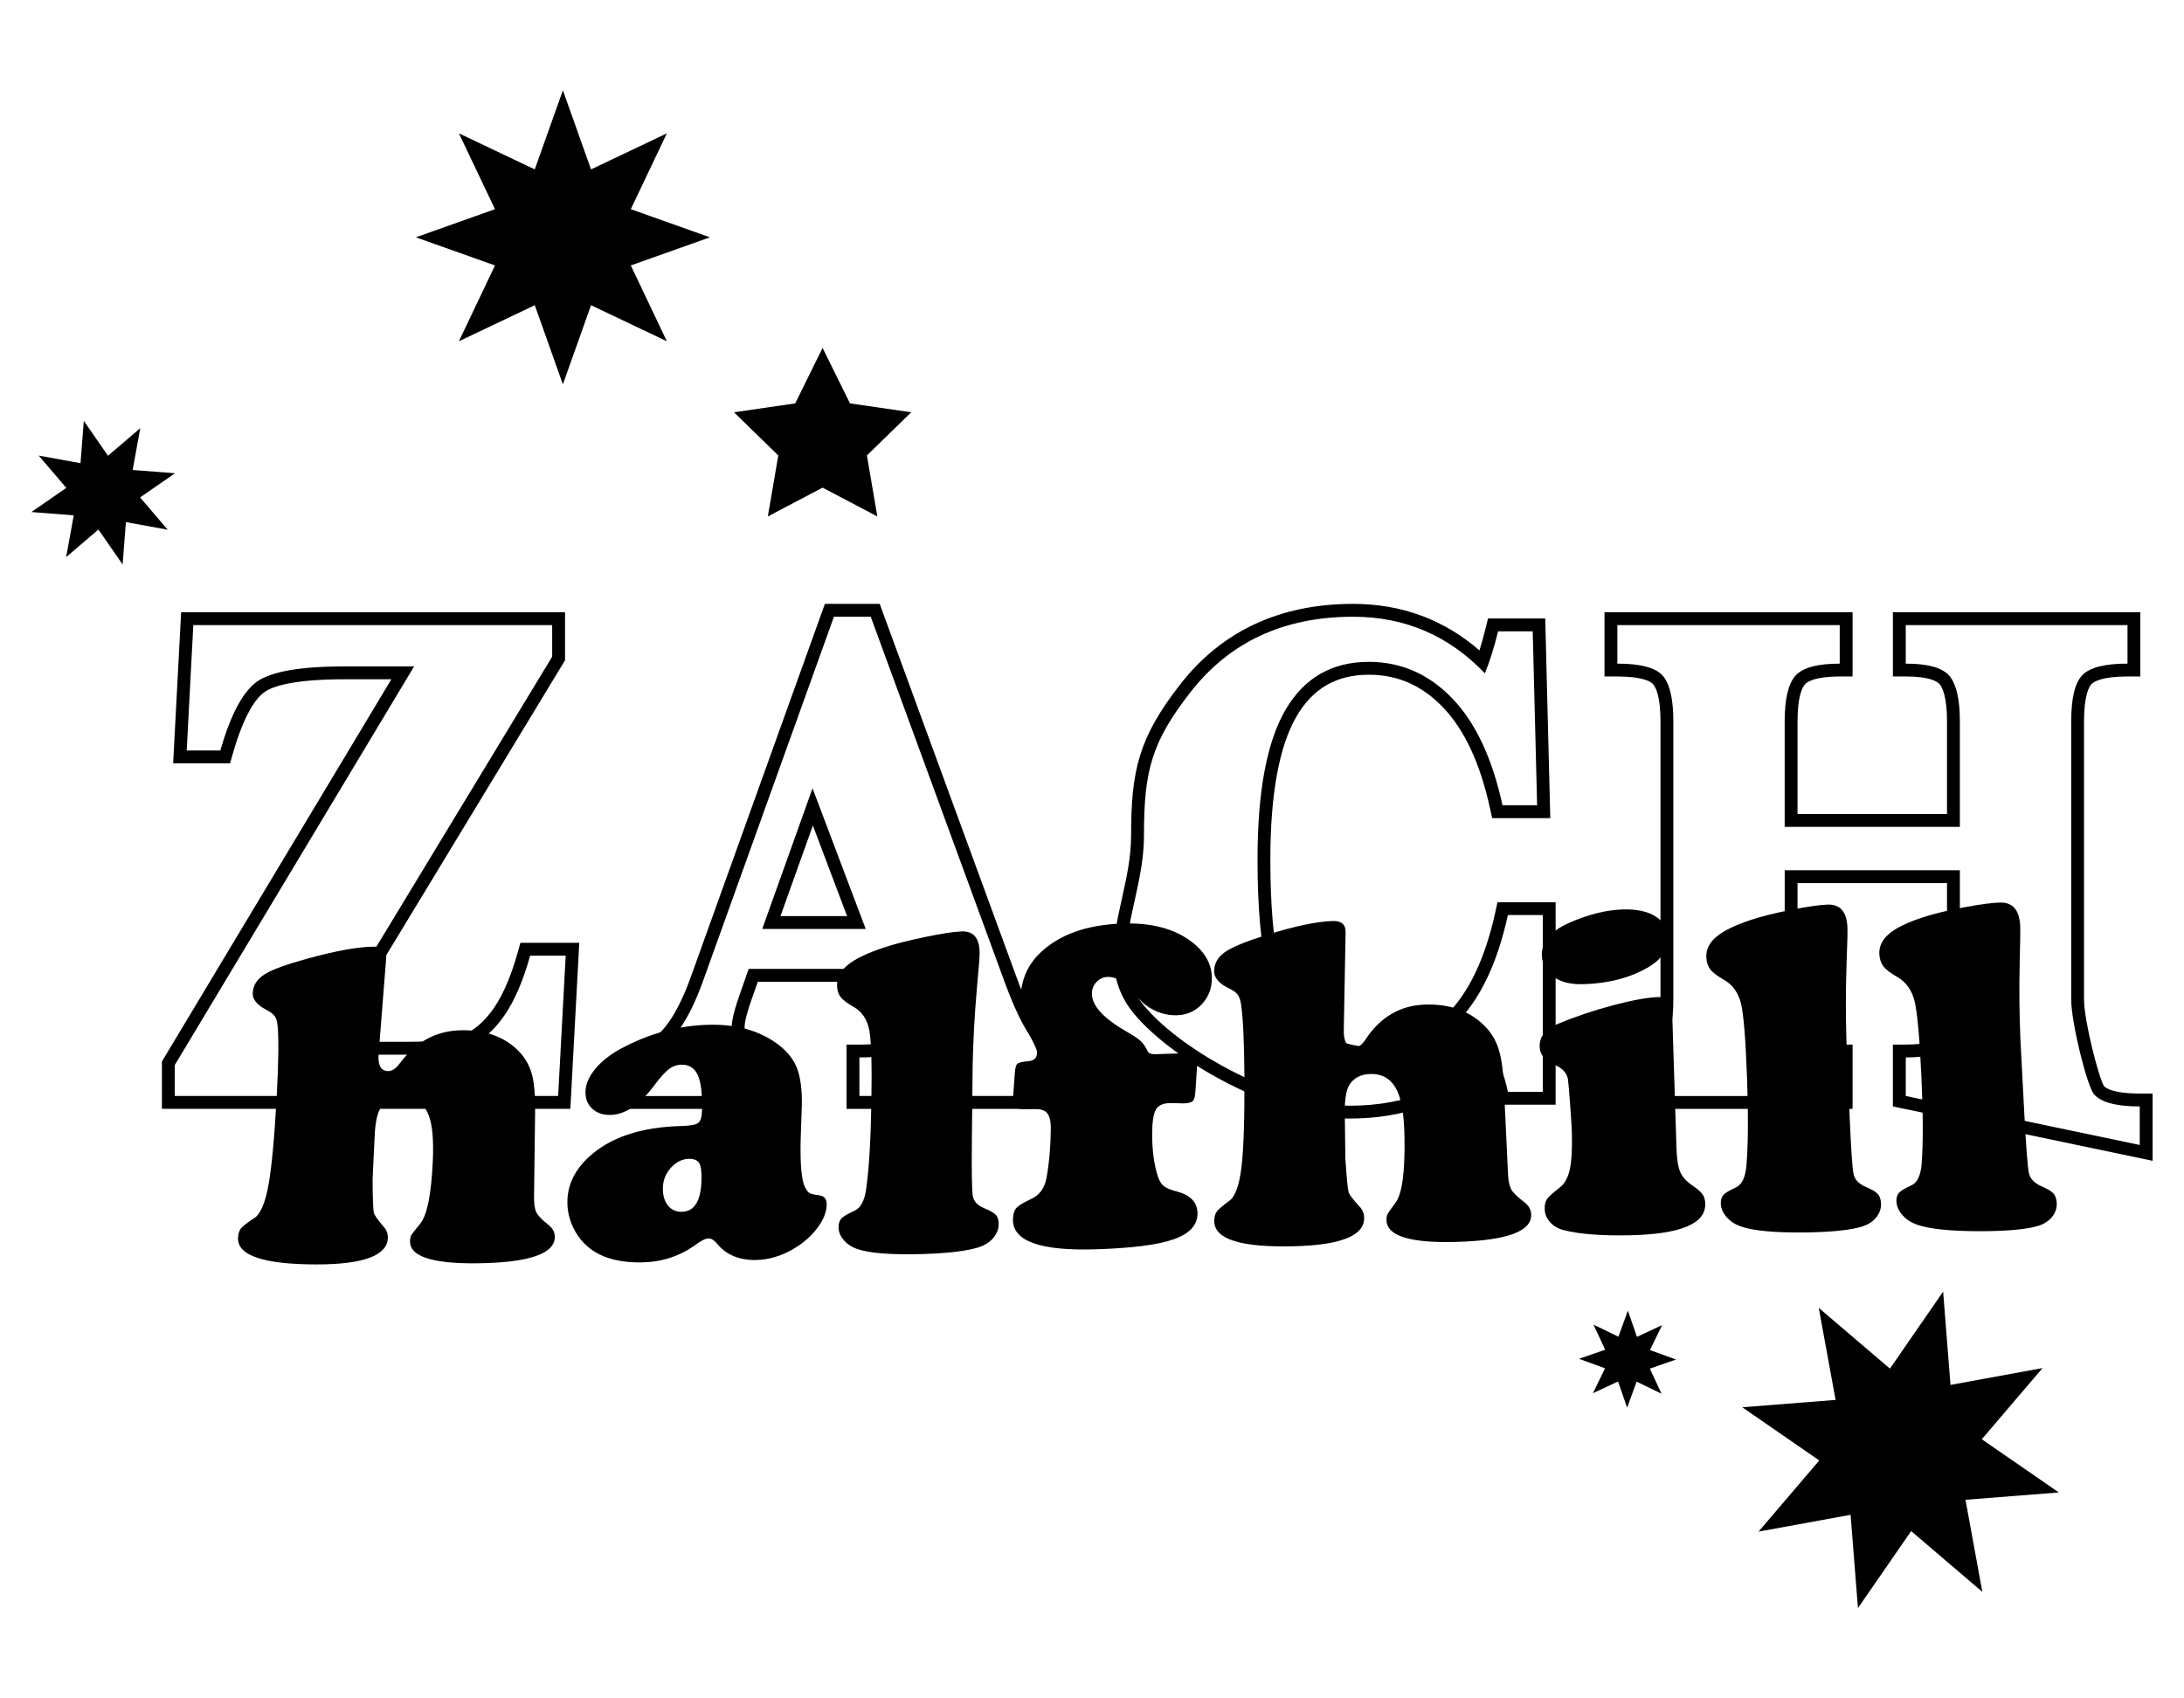 <?xml version="1.0" encoding="utf-8"?>
<!-- Generator: Adobe Illustrator 17.0.0, SVG Export Plug-In . SVG Version: 6.00 Build 0)  -->
<!DOCTYPE svg PUBLIC "-//W3C//DTD SVG 1.1//EN" "http://www.w3.org/Graphics/SVG/1.1/DTD/svg11.dtd">
<svg version="1.1" id="Layer_1" xmlns="http://www.w3.org/2000/svg" xmlns:xlink="http://www.w3.org/1999/xlink" x="0px" y="0px"
	 width="180px" height="140px" viewBox="0 0 180 140" enable-background="new 0 0 180 140" xml:space="preserve">
<g>
	<g>
		<path d="M45.509,51.525v2.605L25.627,86.937h8.062c2.246,0,3.905-0.229,4.977-0.687c1.071-0.458,2.03-1.293,2.877-2.505
			c0.847-1.211,1.564-2.867,2.151-4.967h2.929l-0.622,11.565H14.403v-2.547L34.13,54.932h-5.703c-3.647,0-6.057,0.416-7.233,1.246
			c-1.175,0.83-2.186,2.725-3.033,5.683h-2.773l0.544-10.335H45.509 M46.569,50.466h-1.06H15.933h-1.005l-0.053,1.004L14.33,61.804
			l-0.059,1.116h1.117h2.773h0.799l0.22-0.768c0.964-3.371,1.96-4.639,2.625-5.108c0.679-0.48,2.378-1.051,6.621-1.051h3.83
			L13.495,87.251l-0.151,0.251v0.294v2.547v1.06h1.06h31.599h1.004L47.06,90.4l0.622-11.565l0.06-1.117h-1.118h-2.929h-0.804
			l-0.217,0.774c-0.553,1.974-1.225,3.537-2,4.646c-0.728,1.041-1.544,1.761-2.425,2.137c-0.934,0.399-2.469,0.602-4.56,0.602
			h-6.181L46.416,54.68l0.153-0.253V54.13v-2.605V50.466L46.569,50.466z"/>
		<path d="M71.764,50.838L82.78,80.896c1.088,2.978,2.074,4.767,2.955,5.368c0.881,0.601,1.728,0.901,2.54,0.901v3.178H70.83v-3.178
			c1.572,0,2.549-0.167,2.929-0.5c0.38-0.334,0.571-0.759,0.571-1.274c0-0.458-0.156-1.06-0.467-1.804L73.526,82.7l-1.011-2.834
			H61.706l-0.674,1.918c-0.484,1.355-0.726,2.31-0.726,2.863c0,0.935,0.285,1.589,0.855,1.961c0.35,0.228,0.837,0.385,1.459,0.474
			c0.203,0.661,0.65,1.234,1.34,1.519v1.743H52.348v-0.046c1.666-0.358,2.223-2.209,1.676-3.57c1.491-0.808,2.791-2.739,3.897-5.802
			L68.73,50.838H71.764 M62.821,76.574h8.528L66.968,64.98L62.821,76.574 M72.504,49.778h-0.74H68.73h-0.745l-0.252,0.702
			l-10.81,30.087c-1.009,2.792-2.154,4.552-3.405,5.229l-0.83,0.45l0.352,0.877c0.19,0.474,0.164,1.062-0.068,1.498
			c-0.183,0.344-0.468,0.559-0.847,0.641l-0.837,0.18v0.856v0.046v1.06h1.06h11.613h1.06v-1.06v-1.743v-0.71l-0.657-0.27
			c-0.444-0.183-0.643-0.563-0.73-0.85l-0.198-0.643l-0.666-0.095c-0.582-0.083-0.88-0.215-1.029-0.312
			c-0.092-0.061-0.375-0.245-0.375-1.074c0-0.195,0.064-0.828,0.664-2.506l0.427-1.214h9.312l0.76,2.13l0.003,0.01l0.004,0.01
			l0.336,0.888l0.006,0.017l0.007,0.016c0.335,0.801,0.385,1.218,0.385,1.395c0,0.204-0.055,0.337-0.196,0.465
			c-0.064,0.035-0.526,0.25-2.244,0.25h-1.06v1.059v3.178v1.06h1.06h17.445h1.06v-1.06v-3.178v-1.059h-1.06
			c-0.591,0-1.245-0.241-1.943-0.717c-0.313-0.213-1.189-1.114-2.557-4.856L72.758,50.474L72.504,49.778L72.504,49.778z
			 M64.325,75.514l2.67-7.464l2.82,7.464H64.325L64.325,75.514z"/>
		<path d="M111.521,50.838c4.269,0,7.889,1.556,10.861,4.666c0.397-0.973,0.76-2.128,1.089-3.464h2.852l0.363,14.342h-2.852
			c-0.847-3.894-2.233-6.837-4.16-8.832c-1.927-1.994-4.212-2.992-6.856-2.992c-3.042,0-5.332,1.317-6.869,3.951
			c-1.538,2.634-2.307,6.747-2.307,12.338c0,3.932,0.276,7.047,0.83,9.347c0.553,2.3,1.646,4.07,3.279,5.31
			c1.633,1.241,3.418,1.861,5.353,1.861c2.557,0,4.838-0.982,6.843-2.949c2.004-1.966,3.448-4.962,4.329-8.989h2.877V90h-2.877
			c-0.329-1.546-0.821-2.786-1.478-3.722c-2.921,3.245-6.774,4.867-11.561,4.867c-5.444,0-13.688-4.321-16.955-8.253
			c-3.266-3.931,0-8.597,0-13.998c0-5.324,0.606-7.702,3.838-11.844C101.351,52.909,105.818,50.838,111.521,50.838 M111.521,49.778
			c-6.019,0-10.809,2.228-14.237,6.62c-3.448,4.419-4.062,7.116-4.062,12.496c0,1.774-0.384,3.501-0.755,5.171
			c-0.716,3.22-1.456,6.55,0.999,9.504c3.317,3.993,11.802,8.635,17.77,8.635c4.54,0,8.342-1.403,11.324-4.175
			c0.275,0.628,0.502,1.361,0.678,2.191l0.178,0.839h0.858h2.877h1.06V90V75.429v-1.06h-1.06h-2.877h-0.853l-0.183,0.834
			c-0.832,3.803-2.19,6.649-4.035,8.458c-1.815,1.78-3.811,2.646-6.102,2.646c-1.714,0-3.255-0.539-4.712-1.646
			c-1.446-1.098-2.391-2.64-2.89-4.714c-0.531-2.206-0.8-5.268-0.8-9.099c0-5.376,0.728-9.347,2.163-11.804
			c1.346-2.305,3.293-3.425,5.954-3.425c2.366,0,4.359,0.872,6.094,2.668c1.779,1.841,3.086,4.641,3.887,8.32l0.182,0.835h0.854
			h2.852h1.086l-0.027-1.086l-0.363-14.342l-0.026-1.033h-1.033h-2.852h-0.831l-0.198,0.807c-0.16,0.653-0.33,1.263-0.508,1.826
			C119,51.067,115.505,49.778,111.521,49.778L111.521,49.778z"/>
		<path d="M175.344,51.525v3.178c-1.867,0-3.107,0.314-3.72,0.945c-0.614,0.629-0.92,1.899-0.92,3.807v22.959
			c0,1.852,1.303,7.143,1.891,7.802c0.587,0.659,1.84,0.988,3.758,0.988v3.178l-19.284-4.038v-3.178c1.814,0,3.011-0.333,3.59-1.001
			c0.579-0.668,0.869-1.919,0.869-3.751V71.736H147.09v10.678c0,1.813,0.285,3.059,0.855,3.736c0.57,0.678,1.797,1.016,3.681,1.016
			v3.178h-18.327v-3.178c1.849,0,3.08-0.319,3.694-0.959c0.613-0.639,0.92-1.904,0.92-3.793V59.455c0-1.832-0.29-3.082-0.869-3.75
			c-0.579-0.668-1.827-1.001-3.746-1.001v-3.178h18.327v3.178c-1.832,0-3.046,0.329-3.642,0.987
			c-0.596,0.658-0.894,1.914-0.894,3.765v8.703h14.438v-8.703c0-1.794-0.282-3.035-0.843-3.722c-0.562-0.687-1.767-1.03-3.616-1.03
			v-3.178H175.344 M176.404,50.466h-1.06h-18.275h-1.06v1.059v3.178v1.059h1.06c2.05,0,2.638,0.449,2.795,0.642
			c0.226,0.275,0.604,1.039,0.604,3.051v7.643h-12.319v-7.643c0-2.061,0.389-2.797,0.62-3.053c0.174-0.192,0.801-0.639,2.856-0.639
			h1.06v-1.059v-3.178v-1.059h-1.06h-18.327h-1.06v1.059v3.178v1.059h1.06c2.16,0,2.779,0.445,2.945,0.636
			c0.228,0.263,0.61,1.009,0.61,3.056v22.959c0,2.173-0.438,2.863-0.626,3.06c-0.182,0.19-0.833,0.633-2.929,0.633h-1.06v1.059
			v3.178v1.06h1.06h18.327h1.06v-1.06v-3.178v-1.059h-1.06c-2.105,0-2.708-0.447-2.87-0.639c-0.227-0.27-0.607-1.023-0.607-3.054
			v-9.618h12.319v9.618c0,2.047-0.382,2.794-0.61,3.057c-0.165,0.191-0.769,0.636-2.789,0.636h-1.06v1.059v3.178v0.861l0.842,0.176
			l19.284,4.038l1.277,0.267v-1.304v-3.178v-1.06h-1.06c-2.09,0-2.75-0.411-2.947-0.611c-0.443-0.722-1.643-5.425-1.643-7.119
			V59.455c0-2.195,0.434-2.877,0.62-3.068c0.183-0.188,0.837-0.625,2.961-0.625h1.06v-1.059v-3.178V50.466L176.404,50.466z"/>
	</g>
	<g>
		<g>
			<path d="M31.83,78.963c-0.25,3.168-0.376,4.752-0.627,7.92c-0.071,0.945,0.2,1.416,0.813,1.409
				c0.307-0.003,0.619-0.215,0.93-0.634c1.322-1.781,3.01-2.701,5.074-2.732c2.026-0.031,3.612,0.559,4.764,1.757
				c0.512,0.534,0.87,1.172,1.064,1.913c0.195,0.742,0.279,1.808,0.252,3.198c-0.034,2.736-0.051,4.105-0.085,6.842
				c-0.01,0.594,0.054,1.029,0.192,1.304c0.138,0.276,0.472,0.618,0.996,1.027c0.363,0.284,0.538,0.63,0.523,1.035
				c-0.05,1.366-2.182,2.085-6.396,2.133c-3.749,0.043-5.594-0.583-5.537-1.856c0.01-0.214,0.049-0.379,0.119-0.493
				c0.07-0.114,0.312-0.418,0.719-0.914c0.573-0.696,0.92-2.436,1.042-5.211c0.074-1.677-0.038-2.901-0.318-3.664
				c-0.38-1.034-1.107-1.556-2.194-1.544c-0.781,0.008-1.371,0.291-1.767,0.848c-0.288,0.405-0.458,1.164-0.512,2.272
				c-0.07,1.459-0.105,2.188-0.175,3.647c0.012,1.612,0.046,2.525,0.101,2.739c0.054,0.213,0.331,0.612,0.833,1.185
				c0.231,0.263,0.34,0.57,0.324,0.923c-0.066,1.424-2,2.152-5.801,2.16c-4.447,0.009-6.629-0.739-6.546-2.208
				c0.019-0.339,0.104-0.6,0.257-0.781c0.152-0.182,0.52-0.46,1.091-0.837c0.508-0.335,0.897-1.252,1.165-2.741
				c0.268-1.489,0.494-3.957,0.681-7.401c0.146-2.702,0.163-4.582,0.076-5.618c-0.032-0.386-0.106-0.675-0.23-0.857
				c-0.123-0.181-0.365-0.366-0.723-0.553c-0.766-0.399-1.135-0.864-1.105-1.391c0.035-0.628,0.362-1.137,0.981-1.528
				c0.618-0.392,1.791-0.814,3.494-1.283c2.311-0.636,4.149-0.979,5.506-0.995C31.545,78.023,31.886,78.333,31.83,78.963z"/>
			<path d="M58.395,84.474c2.217-0.059,4.088,0.447,5.6,1.522c0.802,0.57,1.359,1.241,1.668,2c0.309,0.76,0.45,1.813,0.421,3.16
				c-0.04,1.137-0.059,1.705-0.098,2.842c-0.042,1.97,0.069,3.251,0.343,3.821c0.132,0.274,0.267,0.451,0.394,0.524
				c0.127,0.073,0.396,0.136,0.807,0.189c0.411,0.053,0.612,0.314,0.603,0.785c-0.012,0.61-0.272,1.253-0.783,1.927
				c-0.51,0.674-1.169,1.242-1.961,1.707c-0.98,0.576-2.003,0.886-3.064,0.911c-1.357,0.031-2.44-0.404-3.183-1.298
				c-0.263-0.317-0.509-0.485-0.742-0.479c-0.258,0.006-0.606,0.178-1.041,0.498c-1.298,0.956-2.798,1.445-4.44,1.477
				c-1.694,0.032-3.057-0.297-4.075-0.988c-0.668-0.454-1.19-1.059-1.563-1.805c-0.374-0.746-0.545-1.529-0.516-2.352
				c0.047-1.315,0.634-2.489,1.743-3.522c1.737-1.619,4.281-2.488,7.622-2.572c0.742-0.019,1.213-0.101,1.41-0.252
				c0.196-0.15,0.302-0.492,0.316-1.025c0.037-1.344-0.077-2.315-0.341-2.91c-0.265-0.595-0.716-0.885-1.354-0.87
				c-0.383,0.009-0.729,0.132-1.035,0.367c-0.307,0.235-0.703,0.664-1.159,1.281c-1.191,1.611-2.406,2.466-3.648,2.491
				c-0.628,0.013-1.134-0.16-1.518-0.519c-0.384-0.359-0.566-0.837-0.546-1.432c0.021-0.607,0.289-1.219,0.801-1.837
				c0.513-0.618,1.2-1.171,2.054-1.639C53.44,85.204,55.885,84.54,58.395,84.474z M56.804,95.522
				c-0.557,0.004-1.063,0.253-1.494,0.719c-0.431,0.466-0.656,1.014-0.675,1.648c-0.018,0.609,0.115,1.097,0.4,1.464
				c0.285,0.368,0.672,0.547,1.163,0.537c1.031-0.022,1.57-0.891,1.617-2.603c0.019-0.698-0.042-1.166-0.183-1.403
				C57.491,95.646,57.208,95.519,56.804,95.522z"/>
			<path d="M80.165,87.707c-0.026,2.457-0.038,3.685-0.064,6.142c-0.028,2.717-0.003,4.299,0.076,4.742
				c0.079,0.444,0.396,0.783,0.947,1.006c0.472,0.191,0.792,0.373,0.952,0.547c0.16,0.174,0.238,0.427,0.235,0.759
				c-0.004,0.421-0.159,0.808-0.465,1.161c-0.307,0.353-0.72,0.603-1.218,0.761c-0.927,0.294-2.505,0.491-4.716,0.551
				c-2.495,0.067-4.246-0.077-5.245-0.414c-0.459-0.155-0.839-0.401-1.13-0.744c-0.291-0.342-0.432-0.705-0.425-1.086
				c0.006-0.305,0.09-0.542,0.255-0.712c0.164-0.17,0.521-0.375,1.065-0.62c0.505-0.228,0.824-0.833,0.958-1.801
				c0.23-1.657,0.376-4.018,0.427-7.074c0.052-3.106-0.004-5.103-0.168-5.988c-0.163-0.886-0.602-1.549-1.303-1.944
				c-0.518-0.292-0.89-0.566-1.082-0.834c-0.192-0.268-0.285-0.598-0.277-0.993c0.012-0.623,0.321-1.177,0.927-1.66
				c0.605-0.483,1.567-0.942,2.878-1.382c0.878-0.294,2.017-0.588,3.415-0.878c1.398-0.29,2.414-0.446,3.047-0.468
				c1.001-0.035,1.495,0.572,1.483,1.822c-0.004,0.409-0.088,1.358-0.219,2.82C80.314,83.692,80.211,85.806,80.165,87.707z"/>
			<path d="M95.227,86.899c0.951-0.032,1.425-0.048,2.375-0.079c0.396-0.013,0.681,0.038,0.854,0.154
				c0.173,0.116,0.247,0.316,0.223,0.598c-0.059,0.917-0.089,1.376-0.148,2.293c-0.024,0.462-0.093,0.755-0.208,0.881
				c-0.115,0.126-0.372,0.195-0.769,0.208c-0.09,0.003-0.305-0.007-0.635-0.019c-0.228-0.007-0.423-0.005-0.576,0
				c-0.539,0.017-0.904,0.205-1.096,0.563c-0.192,0.358-0.288,1.03-0.288,2.016c0,1.344,0.164,2.48,0.445,3.385
				c0.12,0.387,0.283,0.681,0.502,0.859c0.219,0.179,0.586,0.329,1.084,0.457c1.128,0.29,1.703,0.904,1.706,1.813
				c0.003,0.961-0.656,1.673-1.979,2.134c-1.324,0.461-3.5,0.735-6.525,0.822c-4.486,0.129-6.721-0.687-6.707-2.449
				c0.003-0.434,0.099-0.756,0.288-0.966c0.188-0.209,0.609-0.455,1.233-0.745c0.682-0.317,1.1-0.909,1.248-1.742
				c0.223-1.256,0.342-2.604,0.351-4.035c0.003-0.639-0.106-1.08-0.329-1.322c-0.223-0.242-0.634-0.34-1.218-0.315
				c-0.684,0.029-1.134,0.001-1.325-0.063c-0.192-0.064-0.28-0.23-0.265-0.499c0.069-0.967,0.104-1.45,0.173-2.417
				c0.029-0.396,0.098-0.645,0.208-0.744c0.109-0.099,0.414-0.169,0.912-0.212c0.472-0.04,0.711-0.279,0.713-0.713
				c0.001-0.179-0.167-0.587-0.508-1.209c-0.57-1.038-0.864-2.09-0.855-3.149c0.012-1.558,0.558-2.846,1.629-3.868
				c1.571-1.497,3.81-2.301,6.724-2.407c2.396-0.087,4.312,0.412,5.745,1.502c1.106,0.841,1.665,1.844,1.669,2.998
				c0.003,0.833-0.268,1.545-0.814,2.134c-0.546,0.589-1.228,0.897-2.043,0.925c-0.918,0.031-1.822-0.256-2.637-0.871
				c-0.203-0.153-0.688-0.66-1.451-1.466c-0.538-0.569-1.092-0.844-1.639-0.825c-0.356,0.013-0.662,0.15-0.917,0.415
				c-0.255,0.265-0.383,0.583-0.385,0.953c-0.003,1.01,0.957,2.055,2.86,3.145c0.586,0.335,0.985,0.607,1.195,0.804
				c0.21,0.197,0.389,0.508,0.564,0.845C94.689,86.834,94.908,86.909,95.227,86.899z"/>
			<path d="M110.9,76.846c-0.059,3.235-0.089,4.852-0.149,8.086c-0.014,0.964,0.286,1.438,0.899,1.418
				c0.306-0.009,0.606-0.231,0.892-0.665c1.216-1.843,2.849-2.812,4.913-2.876c2.026-0.063,3.649,0.518,4.875,1.729
				c0.545,0.539,0.942,1.185,1.182,1.939c0.24,0.754,0.388,1.841,0.444,3.258c0.13,2.791,0.196,4.187,0.327,6.978
				c0.026,0.605,0.116,1.049,0.27,1.329c0.154,0.279,0.51,0.625,1.059,1.038c0.38,0.286,0.577,0.639,0.586,1.051
				c0.033,1.393-2.059,2.137-6.273,2.243c-3.749,0.094-5.633-0.503-5.652-1.803c-0.003-0.218,0.027-0.386,0.09-0.504
				c0.063-0.117,0.286-0.433,0.664-0.945c0.531-0.72,0.773-2.499,0.729-5.33c-0.027-1.711-0.213-2.958-0.54-3.731
				c-0.442-1.047-1.202-1.565-2.29-1.531c-0.781,0.024-1.354,0.325-1.717,0.901c-0.264,0.419-0.388,1.195-0.374,2.326
				c0.018,1.488,0.027,2.233,0.045,3.721c0.11,1.643,0.199,2.571,0.266,2.788c0.067,0.217,0.367,0.617,0.904,1.189
				c0.247,0.263,0.375,0.575,0.38,0.935c0.019,1.453-1.872,2.23-5.673,2.337c-4.447,0.125-6.672-0.56-6.679-2.06
				c-0.001-0.346,0.068-0.613,0.21-0.803c0.141-0.19,0.492-0.486,1.04-0.888c0.488-0.357,0.821-1.303,0.999-2.829
				c0.178-1.525,0.254-4.046,0.233-7.561c-0.017-2.758-0.114-4.673-0.264-5.726c-0.056-0.392-0.147-0.685-0.282-0.866
				c-0.135-0.181-0.388-0.362-0.757-0.541c-0.791-0.383-1.187-0.844-1.189-1.382c-0.002-0.641,0.293-1.17,0.888-1.588
				c0.595-0.418,1.742-0.885,3.418-1.41c2.273-0.712,4.093-1.108,5.45-1.154C110.558,75.894,110.917,76.203,110.9,76.846z"/>
			<path d="M137.813,83.368c0.119,3.759,0.239,7.518,0.358,11.276c0.028,0.893,0.129,1.544,0.304,1.955
				c0.174,0.411,0.512,0.788,1.014,1.128c0.409,0.277,0.684,0.515,0.826,0.713c0.142,0.199,0.218,0.453,0.229,0.763
				c0.056,1.67-2.029,2.538-6.257,2.622c-2.275,0.045-4.094-0.089-5.424-0.427c-0.454-0.115-0.826-0.338-1.111-0.654
				c-0.286-0.316-0.433-0.681-0.442-1.094c-0.008-0.348,0.057-0.621,0.194-0.817c0.137-0.197,0.493-0.515,1.059-0.955
				c0.392-0.304,0.664-0.796,0.814-1.472c0.15-0.675,0.208-1.678,0.174-3.008c-0.011-0.426-0.061-1.223-0.149-2.39
				c-0.087-1.167-0.144-1.849-0.175-2.041c-0.087-0.524-0.461-0.926-1.106-1.192c-0.8-0.329-1.211-0.833-1.227-1.517
				c-0.02-0.813,0.483-1.434,1.506-1.862c1.415-0.592,2.934-1.104,4.555-1.533c1.621-0.429,2.875-0.654,3.768-0.675
				C137.423,82.173,137.788,82.566,137.813,83.368z M133.777,74.966c1.102-0.03,1.984,0.157,2.643,0.561
				c0.66,0.404,1.001,0.962,1.023,1.674c0.032,0.996-0.433,1.799-1.394,2.403c-1.521,0.957-3.389,1.462-5.591,1.522
				c-0.93,0.025-1.675-0.146-2.229-0.482c-0.736-0.447-1.134-1.078-1.154-1.903c-0.027-1.11,0.735-2.004,2.277-2.682
				C130.921,75.369,132.395,75.003,133.777,74.966z"/>
			<path d="M152.176,85.711c0.106,2.501,0.158,3.752,0.264,6.253c0.117,2.766,0.227,4.377,0.33,4.83
				c0.103,0.454,0.438,0.804,1.003,1.042c0.483,0.204,0.812,0.395,0.981,0.576c0.169,0.181,0.261,0.439,0.275,0.777
				c0.019,0.428-0.114,0.82-0.402,1.173c-0.289,0.353-0.688,0.599-1.179,0.75c-0.912,0.281-2.483,0.453-4.694,0.479
				c-2.496,0.03-4.257-0.139-5.275-0.492c-0.468-0.163-0.861-0.418-1.17-0.769c-0.31-0.352-0.472-0.72-0.485-1.109
				c-0.011-0.311,0.062-0.553,0.217-0.724c0.156-0.171,0.502-0.376,1.033-0.619c0.494-0.227,0.781-0.838,0.864-1.823
				c0.141-1.684,0.161-4.086,0.049-7.196c-0.115-3.162-0.278-5.195-0.49-6.099c-0.211-0.903-0.685-1.583-1.409-1.993
				c-0.534-0.303-0.922-0.587-1.129-0.861c-0.207-0.274-0.316-0.611-0.33-1.013c-0.022-0.634,0.257-1.195,0.838-1.681
				c0.58-0.486,1.519-0.943,2.808-1.374c0.864-0.289,1.99-0.573,3.376-0.847c1.385-0.272,2.395-0.414,3.028-0.425
				c1.001-0.017,1.528,0.611,1.582,1.884c0.018,0.416-0.016,1.381-0.068,2.866C152.109,81.629,152.12,83.776,152.176,85.711z"/>
			<path d="M166.513,85.594c0.132,2.511,0.198,3.766,0.33,6.276c0.146,2.776,0.273,4.392,0.381,4.848
				c0.108,0.457,0.446,0.812,1.013,1.058c0.485,0.21,0.817,0.406,0.988,0.588c0.171,0.183,0.266,0.444,0.285,0.783
				c0.023,0.43-0.107,0.821-0.392,1.172c-0.285,0.352-0.682,0.594-1.171,0.741c-0.908,0.271-2.48,0.425-4.691,0.429
				c-2.495,0.004-4.259-0.181-5.28-0.545c-0.47-0.168-0.866-0.427-1.179-0.782c-0.314-0.355-0.479-0.728-0.496-1.118
				c-0.014-0.312,0.056-0.553,0.209-0.724c0.154-0.17,0.498-0.374,1.027-0.612c0.492-0.223,0.773-0.834,0.845-1.82
				c0.124-1.688,0.118-4.099-0.028-7.22c-0.148-3.173-0.333-5.214-0.554-6.123c-0.221-0.908-0.702-1.594-1.431-2.013
				c-0.538-0.309-0.928-0.597-1.137-0.873c-0.21-0.277-0.324-0.617-0.342-1.02c-0.028-0.637,0.245-1.196,0.82-1.679
				c0.575-0.482,1.51-0.932,2.795-1.351c0.861-0.281,1.985-0.556,3.367-0.816c1.382-0.259,2.39-0.391,3.024-0.394
				c1.001-0.006,1.535,0.631,1.603,1.908c0.022,0.418-0.001,1.385-0.038,2.875C166.404,81.498,166.436,83.652,166.513,85.594z"/>
		</g>
	</g>
	<polygon points="67.796,40.197 63.282,42.571 64.145,37.544 60.493,33.985 65.539,33.251 67.796,28.679 70.053,33.251 75.1,33.985 
		71.447,37.544 72.31,42.571 	"/>
	<polygon points="46.392,7.443 48.711,13.964 54.961,10.992 51.989,17.243 58.51,19.562 51.989,21.88 54.961,28.131 48.711,25.159 
		46.392,31.68 44.074,25.159 37.823,28.131 40.795,21.88 34.273,19.562 40.795,17.243 37.823,10.992 44.074,13.964 	"/>
	<polygon points="11.561,35.294 10.934,38.739 14.425,39.011 11.546,41.003 13.822,43.665 10.377,43.038 10.105,46.529 
		8.112,43.649 5.451,45.925 6.078,42.48 2.587,42.208 5.466,40.216 3.19,37.555 6.635,38.182 6.907,34.69 8.9,37.57 	"/>
	<polygon points="134.165,108.041 134.914,110.198 136.983,109.234 135.987,111.288 138.132,112.068 135.976,112.817 
		136.94,114.886 134.886,113.89 134.105,116.035 133.356,113.879 131.288,114.843 132.283,112.789 130.138,112.008 132.295,111.26 
		131.331,109.19 133.385,110.187 	"/>
	<polygon points="149.896,107.809 155.764,112.817 160.148,106.469 160.754,114.16 168.342,112.771 163.334,118.639 
		169.682,123.022 161.991,123.629 163.379,131.218 157.512,126.208 153.128,132.557 152.521,124.866 144.934,126.254 
		149.942,120.387 143.594,116.003 151.285,115.396 	"/>
</g>
</svg>
